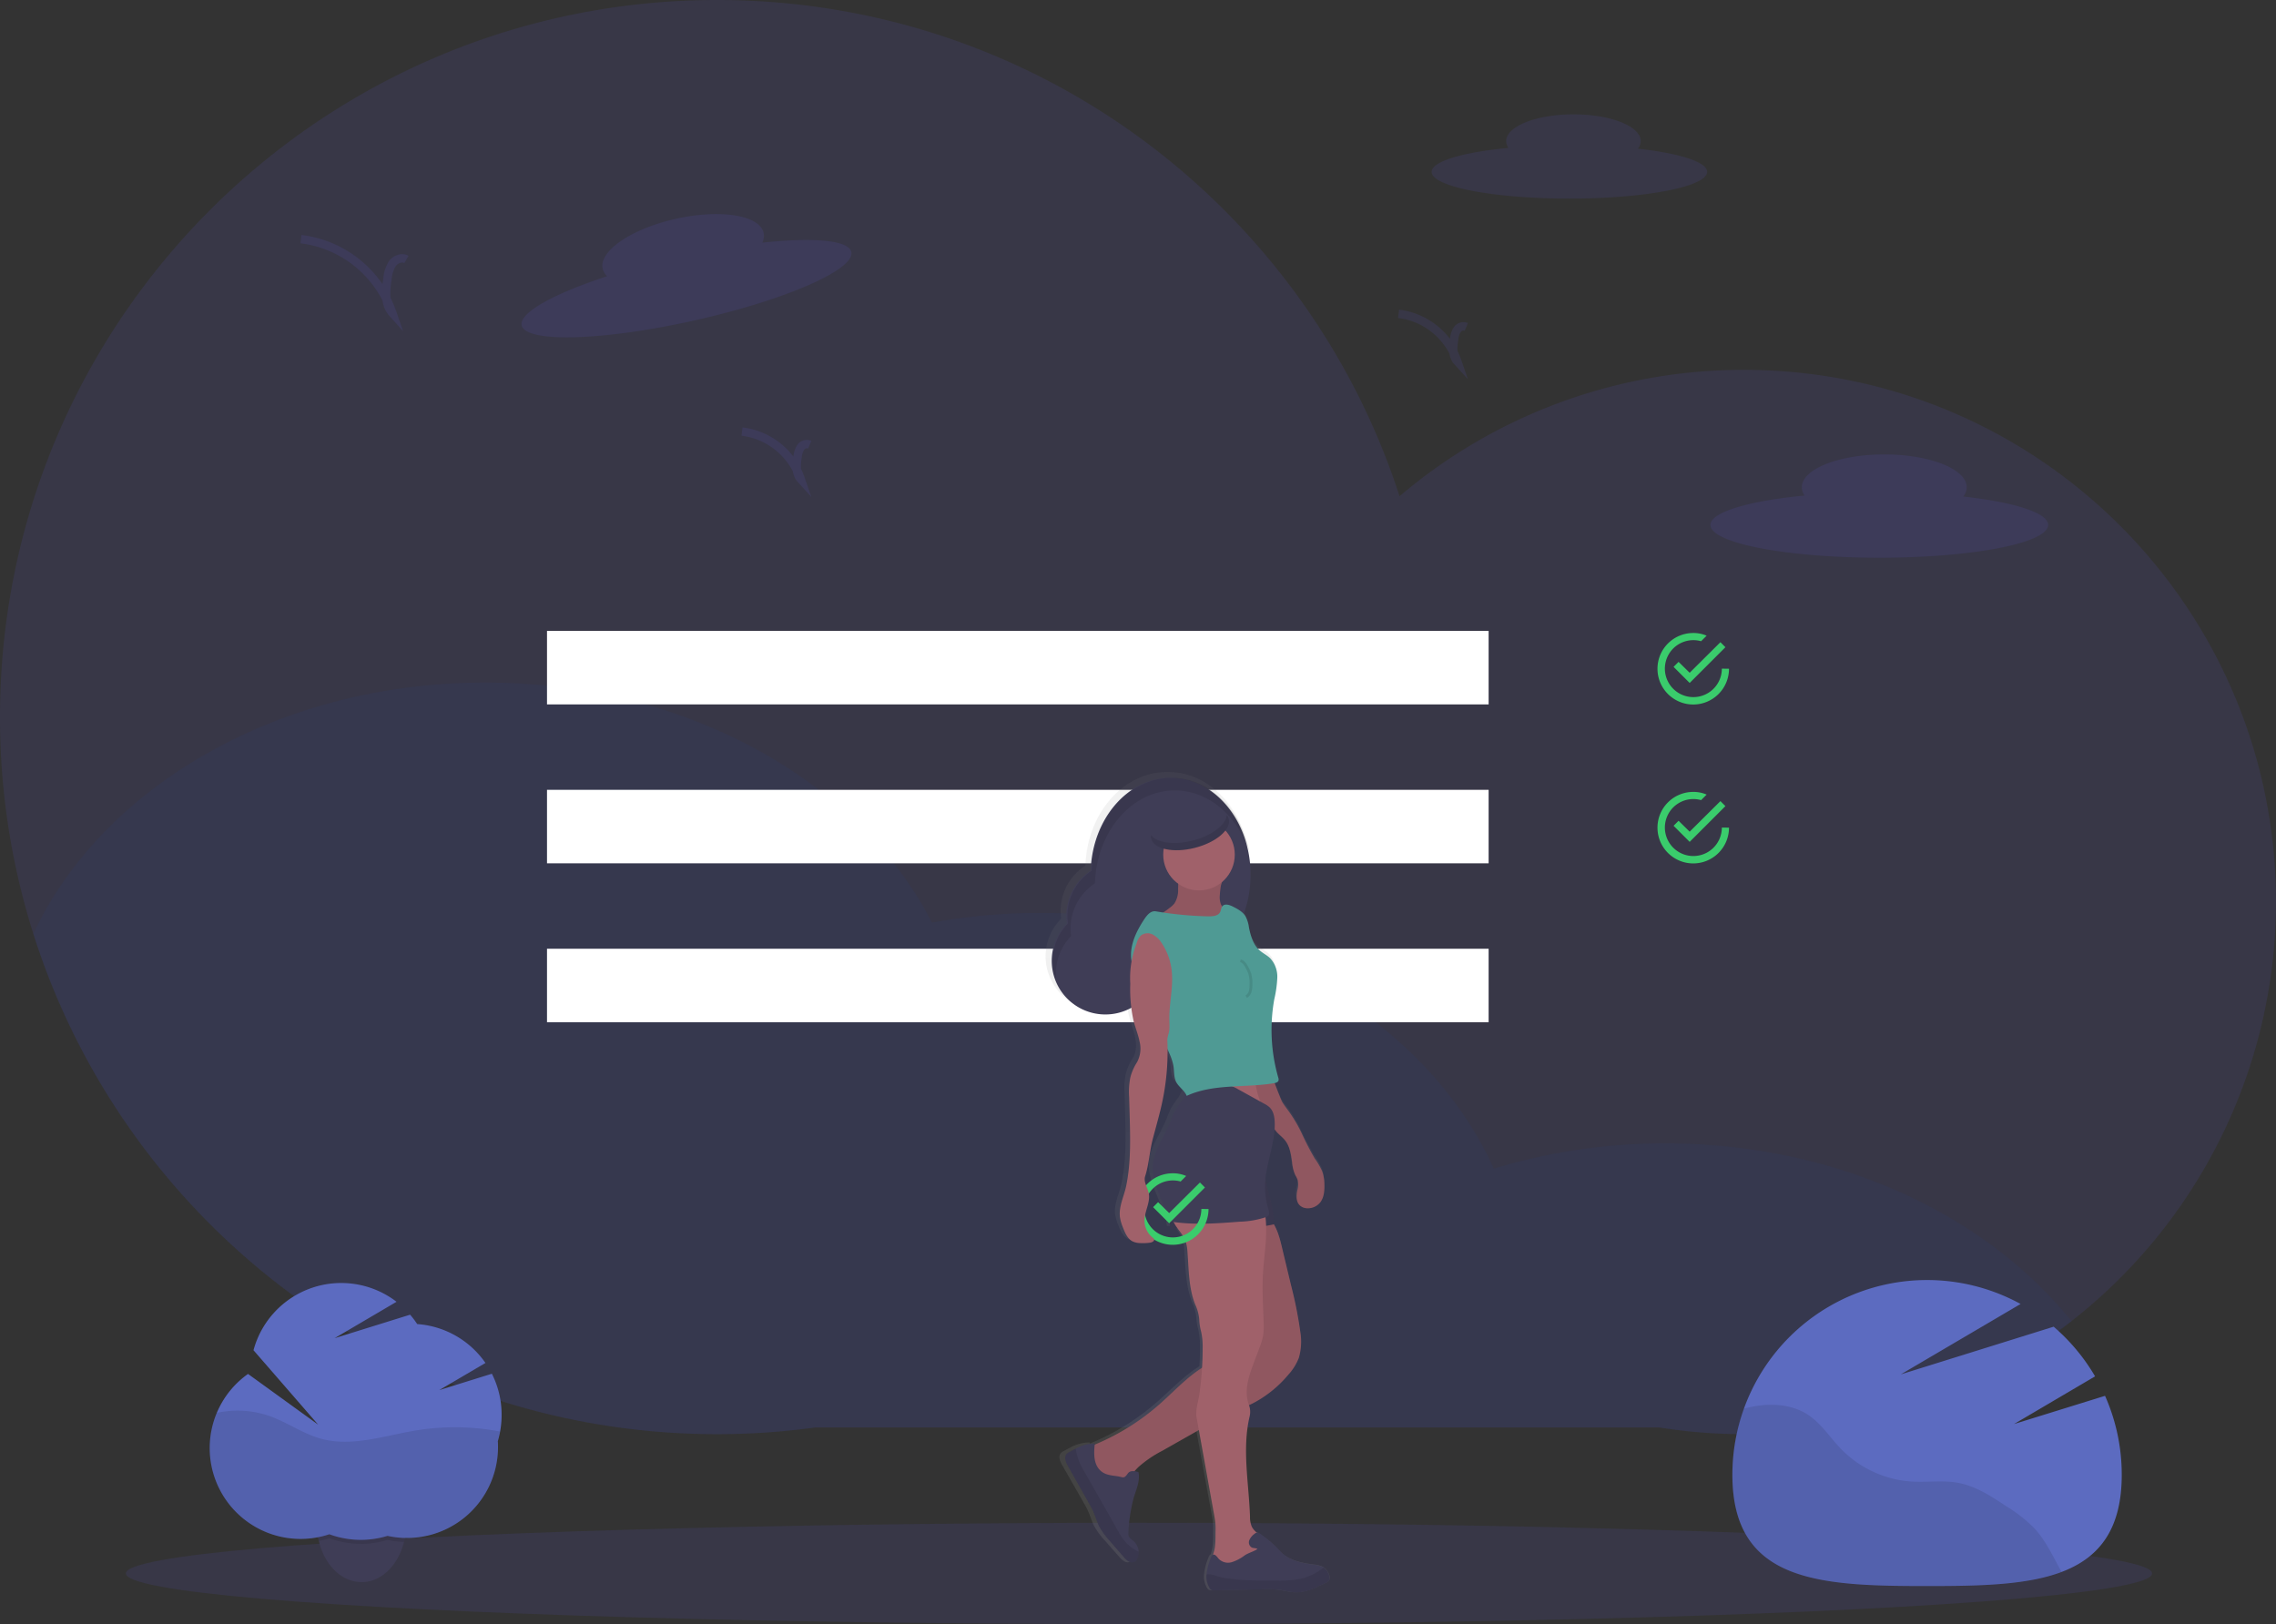 <svg xmlns="http://www.w3.org/2000/svg" xmlns:xlink="http://www.w3.org/1999/xlink" width="812" height="579.478" viewBox="0 0 812 579.478">
  <rect x="0" y="0" width="812" height="579.478" fill="#333333" stroke="none"/>
  <defs>
    <linearGradient id="linear-gradient" x1="0.5" y1="1" x2="0.5" gradientUnits="objectBoundingBox">
      <stop offset="0" stop-color="gray" stop-opacity="0.251"/>
      <stop offset="0.54" stop-color="gray" stop-opacity="0.122"/>
      <stop offset="1" stop-color="gray" stop-opacity="0.102"/>
    </linearGradient>
  </defs>
  <g id="Task_Image" data-name="Task Image" transform="translate(0)">
    <path id="Path_231" data-name="Path 231" d="M839.15,363.027A189.984,189.984,0,0,1,619.094,550.5H318.086A258.03,258.03,0,0,1,283,552.9c-114.355,0-211.2-75.027-243.961-178.538A255.69,255.69,0,0,1,27.15,297.044C27.15,155.736,141.7,41.19,283,41.19c113.8,0,210.233,74.283,243.465,177.05a189.119,189.119,0,0,1,122.845-45.083C754.144,173.157,839.15,258.163,839.15,363.027Z" transform="translate(-27.15 -41.19)" fill="#6c63ff" opacity="0.1"/>
    <path id="Path_232" data-name="Path 232" d="M771.1,612.7a190.161,190.161,0,0,1-147.12,37.882H322.974a258.03,258.03,0,0,1-35.082,2.4c-114.355,0-211.2-75.027-243.961-178.538,24.5-52.369,87.465-89.634,161.287-89.634,71.937,0,133.562,35.394,159.331,85.665a213.9,213.9,0,0,1,38.406-3.452c74.559,0,138.041,38.024,162.01,91.221a209.525,209.525,0,0,1,61.242-9.008C687.017,549.237,740.462,574.525,771.1,612.7Z" transform="translate(-32.037 -141.274)" fill="#26418f" opacity="0.1"/>
    <rect id="Rectangle_33" data-name="Rectangle 33" width="335.941" height="26.223" transform="translate(195.151 225.109)" fill="#fff"/>
    <rect id="Rectangle_34" data-name="Rectangle 34" width="335.941" height="26.223" transform="translate(195.151 281.808)" fill="#fff"/>
    <rect id="Rectangle_35" data-name="Rectangle 35" width="335.941" height="26.223" transform="translate(195.151 338.507)" fill="#fff"/>
    <path id="Path_233" data-name="Path 233" d="M869.027,370.158l-1.786,1.786,5.741,5.741,12.757-12.757-1.786-1.786-10.971,10.907Zm15.436,2.424a10.163,10.163,0,1,1-7.4-9.788l1.977-1.977a11.864,11.864,0,0,0-4.784-.957,12.757,12.757,0,1,0,12.757,12.757Z" transform="translate(-270.165 -134.007)" fill="#3acc6c"/>
    <path id="Path_234" data-name="Path 234" d="M869.027,450.158l-1.786,1.786,5.741,5.741,12.757-12.757-1.786-1.786-10.971,10.907Zm15.436,2.424a10.163,10.163,0,1,1-7.4-9.788l1.977-1.977a11.864,11.864,0,0,0-4.784-.957,12.757,12.757,0,1,0,12.757,12.757Z" transform="translate(-270.165 -157.308)" fill="#3acc6c"/>
    <ellipse id="Ellipse_39" data-name="Ellipse 39" cx="361.456" cy="18.073" rx="361.456" ry="18.073" transform="translate(44.898 543.332)" fill="#6c63ff" opacity="0.1"/>
    <path id="Path_235" data-name="Path 235" d="M921.726,284.631a5.344,5.344,0,0,1-.964-2.977c0-6.457,13.168-11.694,29.413-11.694s29.413,5.238,29.413,11.694a5.542,5.542,0,0,1-1.219,3.324c18.087,2.013,30.277,5.8,30.277,10.142,0,6.457-26.974,11.694-60.243,11.694s-60.243-5.238-60.243-11.694C888.16,290.542,901.839,286.544,921.726,284.631Z" transform="translate(-277.93 -107.822)" fill="#6c63ff" opacity="0.1"/>
    <path id="Path_236" data-name="Path 236" d="M775.2,110.721a4.415,4.415,0,0,1-.787-2.431c0-5.273,10.744-9.54,23.991-9.54s24,4.252,24,9.54a4.514,4.514,0,0,1-.985,2.707c14.749,1.651,24.692,4.734,24.692,8.278,0,5.266-21.971,9.54-49.144,9.54s-49.151-4.252-49.151-9.54C747.81,115.519,758.973,112.28,775.2,110.721Z" transform="translate(-237.052 -57.955)" fill="#6c63ff" opacity="0.1"/>
    <path id="Path_237" data-name="Path 237" d="M320.22,171.137a5.308,5.308,0,0,1-1.588-2.693c-1.417-6.308,10.305-14.281,26.159-17.811s29.852-1.29,31.255,5.018a5.556,5.556,0,0,1-.461,3.508c18.087-1.963,30.809-.921,31.751,3.317,1.417,6.3-23.785,17.279-56.26,24.508s-59.938,7.995-61.341,1.687C288.738,184.185,301.247,177.338,320.22,171.137Z" transform="translate(-103.616 -72.58)" fill="#6c63ff" opacity="0.1"/>
    <path id="Path_238" data-name="Path 238" d="M216.27,168.83c-1.651-.957-3.884-.043-5.018,1.5a11.993,11.993,0,0,0-1.736,5.408c-.631,4.189-1.091,9,1.736,12.162a39.55,39.55,0,0,0-32.6-26.315" transform="translate(-71.276 -76.255)" fill="none" stroke="#6c63ff" stroke-miterlimit="10" stroke-width="3" opacity="0.1"/>
    <path id="Path_239" data-name="Path 239" d="M424.828,263.135a2.646,2.646,0,0,0-3.225.964,7.676,7.676,0,0,0-1.12,3.473c-.4,2.7-.709,5.79,1.12,7.8A25.415,25.415,0,0,0,400.66,258.45" transform="translate(-135.94 -104.47)" fill="none" stroke="#6c63ff" stroke-miterlimit="10" stroke-width="3" opacity="0.1"/>
    <path id="Path_240" data-name="Path 240" d="M755.328,203.858a2.655,2.655,0,0,0-3.225.964,7.675,7.675,0,0,0-1.12,3.48c-.4,2.693-.709,5.783,1.12,7.8A25.429,25.429,0,0,0,731.16,199.18" transform="translate(-232.202 -87.207)" fill="none" stroke="#6c63ff" stroke-miterlimit="10" stroke-width="3" opacity="0.1"/>
    <path id="Path_241" data-name="Path 241" d="M218.534,799.642a26.224,26.224,0,0,1-.567,5.5c-.071.34-.149.709-.227,1-2.013,8.073-7.69,13.976-14.465,14.352h-.709c-7.165,0-13.225-6.18-15.224-14.692-.057-.227-.106-.454-.156-.709a26.223,26.223,0,0,1-.567-5.5c0-11.531,7.137-20.872,15.947-20.872S218.534,788.132,218.534,799.642Z" transform="translate(-73.598 -256.005)" fill="#3f3d56"/>
    <path id="Path_242" data-name="Path 242" d="M218.546,799.656a26.223,26.223,0,0,1-.567,5.5c-.071.34-.149.709-.227,1h-.709a32.423,32.423,0,0,1-5.216-.709,31.838,31.838,0,0,1-4.649,1.063,32.493,32.493,0,0,1-3.643.34H202.3a32.906,32.906,0,0,1-4.369-.291,32.02,32.02,0,0,1-6.85-1.7,32.3,32.3,0,0,1-3.7.992c-.057-.227-.106-.454-.156-.709a26.224,26.224,0,0,1-.567-5.5c0-11.531,7.137-20.872,15.947-20.872S218.546,788.147,218.546,799.656Z" transform="translate(-73.609 -256.02)" opacity="0.1"/>
    <path id="Path_243" data-name="Path 243" d="M236.854,734.071a32.276,32.276,0,0,0-3.473-14.607L214.628,725.3l16.464-9.681a32.411,32.411,0,0,0-24.352-13.877,32.351,32.351,0,0,0-2.53-3.345l-26.932,8.384,22.091-12.991a32.411,32.411,0,0,0-51.029,17.286l23.069,26.556-25.025-18.1a32.418,32.418,0,0,0,29.009,57.2,32.545,32.545,0,0,0,20.752.574,32.446,32.446,0,0,0,39.42-31.652c0-.709,0-1.417-.071-2.126a32.34,32.34,0,0,0,1.361-9.448Z" transform="translate(-57.898 -229.316)" fill="#5c6bc0"/>
    <path id="Path_244" data-name="Path 244" d="M236.274,758.8a86.4,86.4,0,0,0-30.008-.383c-11.262,1.864-22.772,5.961-33.785,2.97-6.464-1.758-12.049-5.826-18.363-8.087a34.856,34.856,0,0,0-18.959-1.134,32.432,32.432,0,0,0,40.178,43.275,32.545,32.545,0,0,0,20.752.574,32.446,32.446,0,0,0,39.42-31.652c0-.709,0-1.418-.071-2.126A32.019,32.019,0,0,0,236.274,758.8Z" transform="translate(-57.878 -248.035)" opacity="0.1"/>
    <path id="Path_245" data-name="Path 245" d="M999.7,736.977l28.9-17.01a69.708,69.708,0,0,0-14.777-17.718L959.3,719.258l42.723-25.118A69.456,69.456,0,0,0,899.2,755.092c0,38.357,31.1,39.689,69.456,39.689s69.456-1.333,69.456-39.689a69.209,69.209,0,0,0-5.96-28.179Z" transform="translate(-281.146 -228.883)" fill="#5c6bc0"/>
    <path id="Path_246" data-name="Path 246" d="M1007.006,792.555a53.188,53.188,0,0,0-10.241-8.044c-5.252-3.48-10.681-7.038-16.861-8.221-5.436-1.042-11.042-.163-16.563-.482a38.711,38.711,0,0,1-25.38-11.63c-3.948-4.082-7.052-9.093-11.8-12.212-5.117-3.359-11.609-4.082-17.676-3.246a46.849,46.849,0,0,0-5.23,1.07,69.266,69.266,0,0,0-4.1,23.565c0,38.357,31.1,39.689,69.456,39.689,18.611,0,35.515-.312,47.989-5.018l-2.084-3.9C1012.342,800.06,1010.131,795.95,1007.006,792.555Z" transform="translate(-281.131 -247.175)" opacity="0.1"/>
    <path id="Path_247" data-name="Path 247" d="M654.692,716.418a5.181,5.181,0,0,0-1.949-2.792c-.113-.078-.234-.149-.354-.22a8.739,8.739,0,0,0-3.133-.8c-4.068-.524-8.342-1.311-11.425-3.976-.893-.773-1.651-1.673-2.473-2.5a44,44,0,0,0-5.62-4.543,2.012,2.012,0,0,0-1.46-.539,7.086,7.086,0,0,1-1.864-2.233,8.562,8.562,0,0,1-.609-3.466c-.411-12.049-2.97-24.437-.128-36.146a7.046,7.046,0,0,0-.241-3.976c.574-.262,1.148-.532,1.715-.822a42.226,42.226,0,0,0,12.594-10.1,19.626,19.626,0,0,0,3.834-6.046c1.07-3.005.914-6.294.532-9.455a144.7,144.7,0,0,0-3.338-16.535L637.519,598.8a29.659,29.659,0,0,0-3.069-8.59h.149c-.106-1.5-.22-2.991-.439-4.472a63.084,63.084,0,0,0-1.914-7.973c-.284-.992-.5-2.374-.829-3.707.588-6.046,2.941-11.914,3.338-17.938.128.17.248.34.383.51.978,1.219,2.325,2.126,3.317,3.31,1.857,2.254,2.275,5.3,2.665,8.172a13.344,13.344,0,0,0,1.1,4.337,14.259,14.259,0,0,1,.9,1.765,7.592,7.592,0,0,1-.142,3.834c-.347,1.814-.482,3.926.829,5.252a4.154,4.154,0,0,0,2.6,1.155,5.8,5.8,0,0,0,4.961-2.19c1.339-1.736,1.531-4.068,1.474-6.244a14.413,14.413,0,0,0-.794-4.819,25.192,25.192,0,0,0-2.714-4.607,95.93,95.93,0,0,1-4.862-9.263,52.9,52.9,0,0,0-4.316-7.307c-.886-1.233-1.85-2.417-2.644-3.7-.262-.425-1.559-3.593-2.771-6.761.624-.128,1.269-.383,1.417-.964a1.856,1.856,0,0,0-.106-1.013,61.115,61.115,0,0,1-1.417-28.172,41.875,41.875,0,0,0,1.091-7.64,9.724,9.724,0,0,0-2.6-7.087c-1.162-1.113-2.679-1.814-3.884-2.877-2.318-2.055-3.246-5.209-3.841-8.228a11.728,11.728,0,0,0-1.3-4.047,6.155,6.155,0,0,0-.624-.794,40.4,40.4,0,0,0,2.509-14.111,41.2,41.2,0,0,0-1.417-10.7c.383.95.709,1.921,1.056,2.913-2.963-15.465-14.565-27-28.42-27h-.383c-15.713,0-28.527,14.834-29.136,33.41a19.136,19.136,0,0,0-8.64,18.916,19.051,19.051,0,0,0-5.578,13.466,19.434,19.434,0,0,0,19.568,19.292,19.674,19.674,0,0,0,9.432-2.409,32.494,32.494,0,0,0,.859,4.734c.652,2.466,1.658,4.848,2.126,7.35s.439,5.252-.921,7.42a18.882,18.882,0,0,0-2.445,5.457,26.226,26.226,0,0,0-.432,7.087c.064,2.169.12,4.33.184,6.5.241,8.5.475,17.01-1.247,25.359-.78,3.785-2.75,7.378-2.3,11.219a16.048,16.048,0,0,0,1.2,4.04c.709,1.857,1.63,3.856,3.43,4.756a6.96,6.96,0,0,0,2.792.6,19.427,19.427,0,0,0,3.544-.156c.709-.1,1.665-.574,1.417-1.254a1.332,1.332,0,0,0-.51-.56,7.832,7.832,0,0,1-2.977-6.1c0-3.359,2.232-6.6,1.545-9.922-.432-2.041-1.963-4.019-1.318-6,1.417-4.486,1.63-9.3,2.835-13.849.4-1.481.808-2.97,1.219-4.451.709-2.651,1.417-5.308,2.034-7.987a85.882,85.882,0,0,0,2.154-19.5,21.349,21.349,0,0,1,2.318,6.776c.213,1.722.1,3.544.907,5.082s2.41,2.665,3.367,4.146a23.843,23.843,0,0,1-1.34,2.615,36.305,36.305,0,0,0-2.743,4.054c-.709,1.418-1.2,2.878-1.807,4.316-2.02,4.834-5.486,9.214-5.989,14.423-.411,4.189,1.176,8.285,2.785,12.176q1.417,3.487,2.941,6.946c.064.149.135.312.213.461.12,1.184.276,2.36.432,3.544h2.6a19.672,19.672,0,0,1,2.885,4.486,14.442,14.442,0,0,1,.709,3.962c.517,6.379.418,12.92,2.835,18.852a16.56,16.56,0,0,1,1.488,5.337,20.8,20.8,0,0,0,.709,4.423,22.373,22.373,0,0,1,.567,4.763,74.652,74.652,0,0,1-.213,8.257c-5.67,3.544-10.39,8.661-15.493,13.09A85.264,85.264,0,0,1,569.2,669.471v-.411a13.869,13.869,0,0,0-6.932,1.836c-.773.383-1.524.794-2.268,1.2a3.776,3.776,0,0,0-1.1.78c-.992,1.155-.269,2.906.489,4.252q3.785,6.627,7.569,13.239c.581,1.021,1.169,2.048,1.651,3.118.822,1.821,1.347,3.756,2.268,5.528a27.381,27.381,0,0,0,3.912,5.223q2.466,2.835,4.961,5.606a6.583,6.583,0,0,0,1.9,1.673,2.311,2.311,0,0,0,2.417-.106,2.431,2.431,0,0,0,.631-.858,5.23,5.23,0,0,0,.51-2.559,5.45,5.45,0,0,0-1.793-3.792c-.709-.588-1.559-1.07-1.85-1.914a3.445,3.445,0,0,1-.085-1.417,57.809,57.809,0,0,1,1.956-12.389c.936-2.991,2.388-6.067,1.694-9.121a8.564,8.564,0,0,0-1.417-.3,20.833,20.833,0,0,1,1.545-1.616,42.3,42.3,0,0,1,8.583-5.741l13.324-7.428q.921,5.117,1.864,10.213c.22,1.176.432,2.353.645,3.544l2.991,16.287a36.048,36.048,0,0,1,.574,3.976c.085,1.318,0,2.636,0,3.948a29.375,29.375,0,0,1-.262,4.4,18.626,18.626,0,0,1-.631,2.417h-.1a1.566,1.566,0,0,0-.567.829,21.972,21.972,0,0,0-1.659,6.123,7.8,7.8,0,0,0,.992,4.826,1.942,1.942,0,0,0,.709.787,2.361,2.361,0,0,0,1.134.163l17.513-.369a38.467,38.467,0,0,1,6.457.234c1.7.255,3.374.709,5.089.843,3.99.241,7.8-1.559,11.34-3.31a2.836,2.836,0,0,0,1.417-1.091A2.275,2.275,0,0,0,654.692,716.418Z" transform="translate(-180.448 -154.389)" fill="url(#linear-gradient)"/>
    <path id="Path_248" data-name="Path 248" d="M562,484.717a19.673,19.673,0,0,1-.2-2.764,19.137,19.137,0,0,1,8.664-16.019c.593-18.425,13.13-33.174,28.51-33.174,15.762,0,28.541,15.472,28.541,34.551s-12.757,34.544-28.541,34.544a24.181,24.181,0,0,1-4.43-.411A19.136,19.136,0,1,1,562,484.717Z" transform="translate(-181.351 -155.24)" fill="#3f3d56"/>
    <path id="Path_249" data-name="Path 249" d="M600.618,437.268c-15.38,0-27.917,14.728-28.512,33.169a19.136,19.136,0,0,0-8.661,16.025,19.85,19.85,0,0,0,.2,2.764,19.087,19.087,0,0,0-5.457,13.381,20.152,20.152,0,0,0,.149,2.374,19.136,19.136,0,0,1,4.182-20.263,19.664,19.664,0,0,1-.2-2.764,19.137,19.137,0,0,1,8.663-16.019c.593-18.425,13.13-33.174,28.51-33.174,13.565,0,24.919,11.46,27.818,26.819C623.233,446.538,612.822,437.268,600.618,437.268Z" transform="translate(-181.492 -155.24)" opacity="0.1"/>
    <path id="Path_250" data-name="Path 250" d="M630.882,488.628a7.3,7.3,0,0,0,.368,3.345c.659,1.524,2.275,2.885,1.8,4.472a3.478,3.478,0,0,1-2.4,1.935c-4.791,1.623-10.022.659-15.075.879a48.422,48.422,0,0,1-5.067.177,8.094,8.094,0,0,1-4.713-1.644,40.452,40.452,0,0,0,7.414-4.671A8.378,8.378,0,0,0,614.7,491.7a8.784,8.784,0,0,0,1.3-5.089c.064-1.779.05-3.544,0-5.287q5.436-.064,10.851-.05c1.162,0,4.706-.283,5.11.971.206.624-.574,2.452-.709,3.154A30.986,30.986,0,0,0,630.882,488.628Z" transform="translate(-195.689 -169.364)" fill="#a0616a"/>
    <path id="Path_251" data-name="Path 251" d="M630.882,488.628a7.3,7.3,0,0,0,.368,3.345c.659,1.524,2.275,2.885,1.8,4.472a3.478,3.478,0,0,1-2.4,1.935c-4.791,1.623-10.022.659-15.075.879a48.422,48.422,0,0,1-5.067.177,8.094,8.094,0,0,1-4.713-1.644,40.452,40.452,0,0,0,7.414-4.671A8.378,8.378,0,0,0,614.7,491.7a8.784,8.784,0,0,0,1.3-5.089c.064-1.779.05-3.544,0-5.287q5.436-.064,10.851-.05c1.162,0,4.706-.283,5.11.971.206.624-.574,2.452-.709,3.154A30.986,30.986,0,0,0,630.882,488.628Z" transform="translate(-195.689 -169.364)" opacity="0.1"/>
    <path id="Path_252" data-name="Path 252" d="M656.388,583.434a24.381,24.381,0,0,1-1.417,11.914,226.941,226.941,0,0,0-23.431-1.233,13.162,13.162,0,0,0,2.5-6.173,34.09,34.09,0,0,0,0-6.308l15.2-.05a14.1,14.1,0,0,1,3.324.248C654.092,582.18,654.9,583.158,656.388,583.434Z" transform="translate(-203.186 -198.583)" fill="#a0616a"/>
    <path id="Path_253" data-name="Path 253" d="M668.393,590.472c.78,1.283,1.722,2.452,2.587,3.678a52.5,52.5,0,0,1,4.252,7.258,99.3,99.3,0,0,0,4.756,9.214,25.116,25.116,0,0,1,2.665,4.578,14.742,14.742,0,0,1,.773,4.784c.057,2.162-.135,4.479-1.417,6.2a5.67,5.67,0,0,1-4.89,2.176,4,4,0,0,1-2.544-1.106c-1.283-1.311-1.155-3.416-.815-5.216a7.639,7.639,0,0,0,.142-3.806,13.47,13.47,0,0,0-.879-1.751,13.568,13.568,0,0,1-1.077-4.309c-.383-2.835-.787-5.875-2.608-8.108-.971-1.2-2.289-2.084-3.246-3.3-.5-.638-.9-1.354-1.417-1.956-.758-.865-1.814-1.524-2.254-2.587a10.352,10.352,0,0,1-.4-2.126,15.712,15.712,0,0,0-1.247-3.31c-1.736-3.976-2.2-8.377-2.644-12.693a17.988,17.988,0,0,0,5.457-1.077C663,577.126,667.861,589.565,668.393,590.472Z" transform="translate(-210.931 -197.257)" fill="#a0616a"/>
    <path id="Path_254" data-name="Path 254" d="M668.393,590.472c.78,1.283,1.722,2.452,2.587,3.678a52.5,52.5,0,0,1,4.252,7.258,99.3,99.3,0,0,0,4.756,9.214,25.116,25.116,0,0,1,2.665,4.578,14.742,14.742,0,0,1,.773,4.784c.057,2.162-.135,4.479-1.417,6.2a5.67,5.67,0,0,1-4.89,2.176,4,4,0,0,1-2.544-1.106c-1.283-1.311-1.155-3.416-.815-5.216a7.639,7.639,0,0,0,.142-3.806,13.47,13.47,0,0,0-.879-1.751,13.568,13.568,0,0,1-1.077-4.309c-.383-2.835-.787-5.875-2.608-8.108-.971-1.2-2.289-2.084-3.246-3.3-.5-.638-.9-1.354-1.417-1.956-.758-.865-1.814-1.524-2.254-2.587a10.352,10.352,0,0,1-.4-2.126,15.712,15.712,0,0,0-1.247-3.31c-1.736-3.976-2.2-8.377-2.644-12.693a17.988,17.988,0,0,0,5.457-1.077C663,577.126,667.861,589.565,668.393,590.472Z" transform="translate(-210.931 -197.257)" opacity="0.1"/>
    <circle id="Ellipse_40" data-name="Ellipse 40" cx="12.764" cy="12.764" r="12.764" transform="translate(415.001 292.17)" fill="#a0616a"/>
    <path id="Path_255" data-name="Path 255" d="M639.059,652.23c2.4,2.835,3.345,6.634,4.21,10.263l3.189,13.338a144.077,144.077,0,0,1,3.267,16.421,20.894,20.894,0,0,1-.517,9.391,19.462,19.462,0,0,1-3.756,6,41.424,41.424,0,0,1-12.332,10.029c-2.5,1.3-5.145,2.289-7.711,3.444-3.834,1.722-7.5,3.792-11.163,5.861l-13.764,7.8a41.561,41.561,0,0,0-8.4,5.705,20.731,20.731,0,0,0-5.146,7.8,3.89,3.89,0,0,1-1.212,2.006,3.233,3.233,0,0,1-2.75.085,16.074,16.074,0,0,1-10.985-16.1A83.285,83.285,0,0,0,599.5,718.185c6.145-5.408,11.687-11.857,19.186-15.146,3.274-1.417,7.215-2.53,8.746-5.769a11.823,11.823,0,0,0,.8-4.727,60.024,60.024,0,0,0-.581-13.3c-.709-3.685-2.126-7.208-3.168-10.815-2.126-7.222-2.835-14.77-3.544-22.268a125.316,125.316,0,0,1,14.763-.872,1.68,1.68,0,0,1,1.219.326,1.779,1.779,0,0,1,.376.971C637.691,648.531,637.783,650.749,639.059,652.23Z" transform="translate(-185.835 -217.137)" fill="#a0616a"/>
    <path id="Path_256" data-name="Path 256" d="M639.059,652.23c2.4,2.835,3.345,6.634,4.21,10.263l3.189,13.338a144.077,144.077,0,0,1,3.267,16.421,20.894,20.894,0,0,1-.517,9.391,19.462,19.462,0,0,1-3.756,6,41.424,41.424,0,0,1-12.332,10.029c-2.5,1.3-5.145,2.289-7.711,3.444-3.834,1.722-7.5,3.792-11.163,5.861l-13.764,7.8a41.561,41.561,0,0,0-8.4,5.705,20.731,20.731,0,0,0-5.146,7.8,3.89,3.89,0,0,1-1.212,2.006,3.233,3.233,0,0,1-2.75.085,16.074,16.074,0,0,1-10.985-16.1A83.285,83.285,0,0,0,599.5,718.185c6.145-5.408,11.687-11.857,19.186-15.146,3.274-1.417,7.215-2.53,8.746-5.769a11.823,11.823,0,0,0,.8-4.727,60.024,60.024,0,0,0-.581-13.3c-.709-3.685-2.126-7.208-3.168-10.815-2.126-7.222-2.835-14.77-3.544-22.268a125.316,125.316,0,0,1,14.763-.872,1.68,1.68,0,0,1,1.219.326,1.779,1.779,0,0,1,.376.971C637.691,648.531,637.783,650.749,639.059,652.23Z" transform="translate(-185.835 -217.137)" opacity="0.1"/>
    <path id="Path_257" data-name="Path 257" d="M564.3,775.876q3.7,6.57,7.406,13.147c.574,1.013,1.148,2.034,1.623,3.1.8,1.807,1.311,3.728,2.218,5.486a27.316,27.316,0,0,0,3.827,5.188l4.834,5.571a6.508,6.508,0,0,0,1.864,1.658,2.225,2.225,0,0,0,2.367-.106,2.58,2.58,0,0,0,.617-.858,5.189,5.189,0,0,0,.5-2.537,5.45,5.45,0,0,0-1.758-3.763c-.666-.581-1.524-1.063-1.807-1.9a3.545,3.545,0,0,1-.085-1.417,58.727,58.727,0,0,1,1.921-12.3c.914-2.97,2.332-6.024,1.651-9.058-1.29-.39-2.97-.659-3.742.447-1.5,2.126-1.595,1.347-3.912,1.021s-4.493-.468-6.187-2.282c-2.254-2.4-2.062-6.109-1.729-9.377a13.827,13.827,0,0,0-6.783,1.821c-.758.383-1.5.787-2.225,1.191a3.656,3.656,0,0,0-1.077.773C562.845,772.829,563.553,774.565,564.3,775.876Z" transform="translate(-183.323 -252.85)" fill="#3f3d56"/>
    <path id="Path_258" data-name="Path 258" d="M650.766,635.414a61.148,61.148,0,0,1,1.871,7.917c.22,1.474.326,2.963.439,4.444-5.039,1.2-10.27,1.254-15.45,1.311l-21.6.234a46.435,46.435,0,0,1-.588-8.8c.3-4.841,2.126-9.568,1.821-14.409a133.634,133.634,0,0,1,17.931-1.956,8.356,8.356,0,0,1,3.253.312c.978.354,1.793,1.056,2.736,1.5,2.126,1.006,5.287.51,7.087,2.126C649.908,629.6,650.185,633.345,650.766,635.414Z" transform="translate(-198.492 -210.973)" fill="#3f3d56"/>
    <path id="Path_259" data-name="Path 259" d="M650.766,635.414a61.148,61.148,0,0,1,1.871,7.917c.22,1.474.326,2.963.439,4.444-5.039,1.2-10.27,1.254-15.45,1.311l-21.6.234a46.435,46.435,0,0,1-.588-8.8c.3-4.841,2.126-9.568,1.821-14.409a133.634,133.634,0,0,1,17.931-1.956,8.356,8.356,0,0,1,3.253.312c.978.354,1.793,1.056,2.736,1.5,2.126,1.006,5.287.51,7.087,2.126C649.908,629.6,650.185,633.345,650.766,635.414Z" transform="translate(-198.492 -210.973)" opacity="0.1"/>
    <path id="Path_260" data-name="Path 260" d="M649.983,647.6c1.63,7.683-.092,15.628-.5,23.473-.284,5.613.113,11.241.276,16.861a23.422,23.422,0,0,1-.22,4.834,24.391,24.391,0,0,1-1.283,4.146l-1.942,5.174c-1.821,4.862-3.678,10.071-1.821,15.139a7.087,7.087,0,0,1,.284,4.089c-2.778,11.616-.276,23.948.12,35.883a8.668,8.668,0,0,0,.6,3.437c.992,2.126,3.437,3.118,4.72,5.053,1.559,2.346,1,5.67-.836,7.8a11.05,11.05,0,0,1-7.5,3.416c-3.508.291-7.024-.56-10.468-1.12l-.383-.369c-.432-2.388.879-4.6,1.29-7.045a30,30,0,0,0,.262-4.373c0-1.3.071-2.615,0-3.919a37.255,37.255,0,0,0-.56-3.948L629.1,739.88l-.631-3.5-2.63-14.586c-.5-2.757.709-5.84,1.035-8.618A118.535,118.535,0,0,0,628,695.832a22.921,22.921,0,0,0-.56-4.727,20.976,20.976,0,0,1-.659-4.394,15.791,15.791,0,0,0-1.46-5.3c-2.332-5.89-2.24-12.4-2.743-18.718a14.492,14.492,0,0,0-.709-3.933c-.709-1.928-2.183-3.473-3.331-5.181s-2.02-3.841-1.368-5.8c1.035-3.125,5.28-4.125,7.853-5.039a22.084,22.084,0,0,1,13.728-.461A47.315,47.315,0,0,1,649.983,647.6Z" transform="translate(-198.935 -216.01)" fill="#a0616a"/>
    <path id="Path_261" data-name="Path 261" d="M635.5,832.427a1.919,1.919,0,0,0,.709.78,2.386,2.386,0,0,0,1.12.163L654.47,833a36.9,36.9,0,0,1,6.322.234c1.666.248,3.3.709,4.961.836,3.9.241,7.6-1.545,11.106-3.289a2.835,2.835,0,0,0,1.361-1.084,2.3,2.3,0,0,0,0-1.673,5.146,5.146,0,0,0-1.914-2.771,3.525,3.525,0,0,0-.347-.22,8.4,8.4,0,0,0-3.062-.794c-3.983-.524-8.172-1.3-11.191-3.955-.872-.758-1.609-1.651-2.417-2.481a42.013,42.013,0,0,0-5.5-4.508,1.935,1.935,0,0,0-1.417-.539,1.808,1.808,0,0,0-.787.454,5.436,5.436,0,0,0-1.864,2.3,2.126,2.126,0,0,0,.922,2.573c.709.276,1.417.135,2,.517-1.233.893-3.14,1.34-4.529,2.268a15.4,15.4,0,0,1-4.557,2.41,4.66,4.66,0,0,1-4.756-1.2c-.588-.709-1.332-1.822-2.126-1.347a1.517,1.517,0,0,0-.56.815,22.055,22.055,0,0,0-1.623,6.088,7.8,7.8,0,0,0,1.014,4.791Z" transform="translate(-204.032 -265.919)" fill="#3f3d56"/>
    <path id="Path_262" data-name="Path 262" d="M632.253,587.349a11.34,11.34,0,0,1,2.941.326,12.531,12.531,0,0,1,2.622,1.2l9.391,5.2a8.761,8.761,0,0,1,1.906,1.29c1.354,1.3,1.744,3.3,1.821,5.181.319,7.3-2.977,14.3-3.395,21.6a27.724,27.724,0,0,0,1.162,9.639c.234.773.468,1.715-.1,2.3a2.128,2.128,0,0,1-.709.425,32.27,32.27,0,0,1-9.384,1.651c-7.8.6-15.635,1.191-23.388.149a2.686,2.686,0,0,1-1.106-.312,2.834,2.834,0,0,1-.943-1.361q-1.467-3.437-2.835-6.889c-1.58-3.87-3.133-7.938-2.736-12.1.5-5.16,3.884-9.518,5.861-14.317.6-1.417,1.063-2.92,1.779-4.288a35.438,35.438,0,0,1,2.679-4.026c.758-1.084,1.488-3.544,2.417-4.252,1.134-.928,4.337-.907,5.776-1.077A48.893,48.893,0,0,1,632.253,587.349Z" transform="translate(-196.167 -200.265)" fill="#3f3d56"/>
    <path id="Path_263" data-name="Path 263" d="M564.3,776.614q3.7,6.57,7.406,13.147c.574,1.014,1.148,2.034,1.623,3.1.8,1.807,1.311,3.728,2.218,5.486a27.317,27.317,0,0,0,3.827,5.188l4.834,5.571a6.507,6.507,0,0,0,1.864,1.658,2.225,2.225,0,0,0,2.367-.106,2.58,2.58,0,0,0,.617-.858,5.189,5.189,0,0,0,.5-2.537,16.178,16.178,0,0,1-4.692-3.458,23.506,23.506,0,0,1-2.736-4.1q-.992-1.751-1.992-3.544Q575,787.125,569.854,778.1a20.5,20.5,0,0,1-2.736-7.676c-.758.383-1.5.787-2.225,1.191a3.657,3.657,0,0,0-1.077.773C562.845,773.567,563.553,775.3,564.3,776.614Z" transform="translate(-183.323 -253.588)" opacity="0.1"/>
    <path id="Path_264" data-name="Path 264" d="M635.5,837.562a1.919,1.919,0,0,0,.709.78,2.387,2.387,0,0,0,1.12.163l17.137-.369a36.9,36.9,0,0,1,6.322.234c1.665.248,3.3.709,4.961.836,3.9.241,7.6-1.545,11.106-3.289a2.835,2.835,0,0,0,1.361-1.084,2.3,2.3,0,0,0,0-1.673,5.146,5.146,0,0,0-1.914-2.771c-.248.156-.482.326-.709.489a20.227,20.227,0,0,1-7.8,3.544,40.152,40.152,0,0,1-8.406.609c-6.471,0-12.991.042-19.384-1.12-1.29-.234-3.905-1.417-5.528-1.113A7.8,7.8,0,0,0,635.5,837.562Z" transform="translate(-204.03 -271.055)" opacity="0.1"/>
    <path id="Path_265" data-name="Path 265" d="M605.387,499.008a127.328,127.328,0,0,0,18.782,1.779c1.552,0,3.43-.156,4.118-1.545.319-.652.3-1.46.751-2.034.843-1.07,2.544-.539,3.756.078,1.7.865,3.48,1.8,4.493,3.416a11.4,11.4,0,0,1,1.269,4.019c.6,3,1.5,6.131,3.77,8.172,1.176,1.056,2.658,1.744,3.792,2.835a9.73,9.73,0,0,1,2.551,7.024,42.639,42.639,0,0,1-1.07,7.6,61.588,61.588,0,0,0,1.417,27.967,1.921,1.921,0,0,1,.1,1.014c-.177.652-.971.886-1.644.992-10.4,1.715-21.56.092-31.128,4.508-.8-1.97-2.771-3.083-3.749-4.961-.787-1.524-.709-3.338-.886-5.046-.574-4.614-3.544-8.547-5.188-12.892-1.467-3.806-1.977-7.995-4.026-11.524-.709-1.247-1.637-2.388-2.353-3.65a28,28,0,0,1-1.68-3.87,27.317,27.317,0,0,1-1.942-7.123c-.411-4.961,1.892-9.7,4.614-13.842C602.19,500.334,603.5,498.689,605.387,499.008Z" transform="translate(-192.973 -173.833)" fill="#4f9a94"/>
    <path id="Path_266" data-name="Path 266" d="M651.54,524.89c1.191.262,1.885,1.46,2.438,2.544a13.46,13.46,0,0,1,.936,2.126,12.273,12.273,0,0,1,.39,3.806,8.9,8.9,0,0,1-.255,2.417,3.2,3.2,0,0,1-1.417,1.914" transform="translate(-209.012 -182.074)" fill="none" stroke="#000" stroke-miterlimit="10" stroke-width="1" opacity="0.1"/>
    <ellipse id="Ellipse_41" data-name="Ellipse 41" cx="14.267" cy="7.045" rx="14.267" ry="7.045" transform="translate(408.983 292.38) rotate(-14.34)" fill="#3f3d56"/>
    <path id="Path_267" data-name="Path 267" d="M621.419,460.622c6.79-1.736,11.815-5.592,12.169-9.072a3.771,3.771,0,0,1,.666,1.34c.964,3.77-4.444,8.406-12.049,10.362s-14.607.475-15.592-3.3a3.544,3.544,0,0,1-.092-1.283C608.626,461.423,614.771,462.323,621.419,460.622Z" transform="translate(-195.893 -160.713)" opacity="0.1"/>
    <path id="Path_268" data-name="Path 268" d="M607.027,642.158l-1.786,1.786,5.741,5.741,12.757-12.757-1.786-1.786-10.971,10.907Zm15.436,2.424a10.163,10.163,0,1,1-7.4-9.788l1.977-1.977a11.865,11.865,0,0,0-4.784-.957,12.757,12.757,0,1,0,12.757,12.757Z" transform="translate(-193.854 -213.23)" fill="#3acc6c"/>
    <path id="Path_269" data-name="Path 269" d="M609.372,524.607a21.972,21.972,0,0,0-3.544-10,8.646,8.646,0,0,0-3.218-3.118,3.969,3.969,0,0,0-4.252.333,6.132,6.132,0,0,0-1.538,2.835,34.02,34.02,0,0,0-2.254,14.387,52.656,52.656,0,0,0,1.191,13.31c.645,2.452,1.63,4.812,2.126,7.3a10.252,10.252,0,0,1-.9,7.371,18.631,18.631,0,0,0-2.388,5.422,26.413,26.413,0,0,0-.432,7.016l.184,6.457c.234,8.42.468,16.925-1.219,25.174-.765,3.77-2.693,7.328-2.254,11.148a16.014,16.014,0,0,0,1.177,4c.709,1.843,1.595,3.834,3.359,4.727a6.653,6.653,0,0,0,2.729.6,18.623,18.623,0,0,0,3.5-.149c.709-.1,1.63-.574,1.417-1.255a1.375,1.375,0,0,0-.5-.553,7.8,7.8,0,0,1-2.913-6.053c0-3.345,2.183-6.556,1.51-9.83-.418-2.027-1.914-3.99-1.29-5.961,1.417-4.451,1.6-9.214,2.835-13.75l1.191-4.422c.709-2.637,1.417-5.266,1.992-7.931a86.881,86.881,0,0,0,1.914-22.453c-.05-1.176.6-2.516.709-3.685.113-1.417,0-2.778,0-4.16C608.493,535.657,609.939,530.292,609.372,524.607Z" transform="translate(-191.323 -178.035)" fill="#a0616a"/>
  </g>
</svg>

